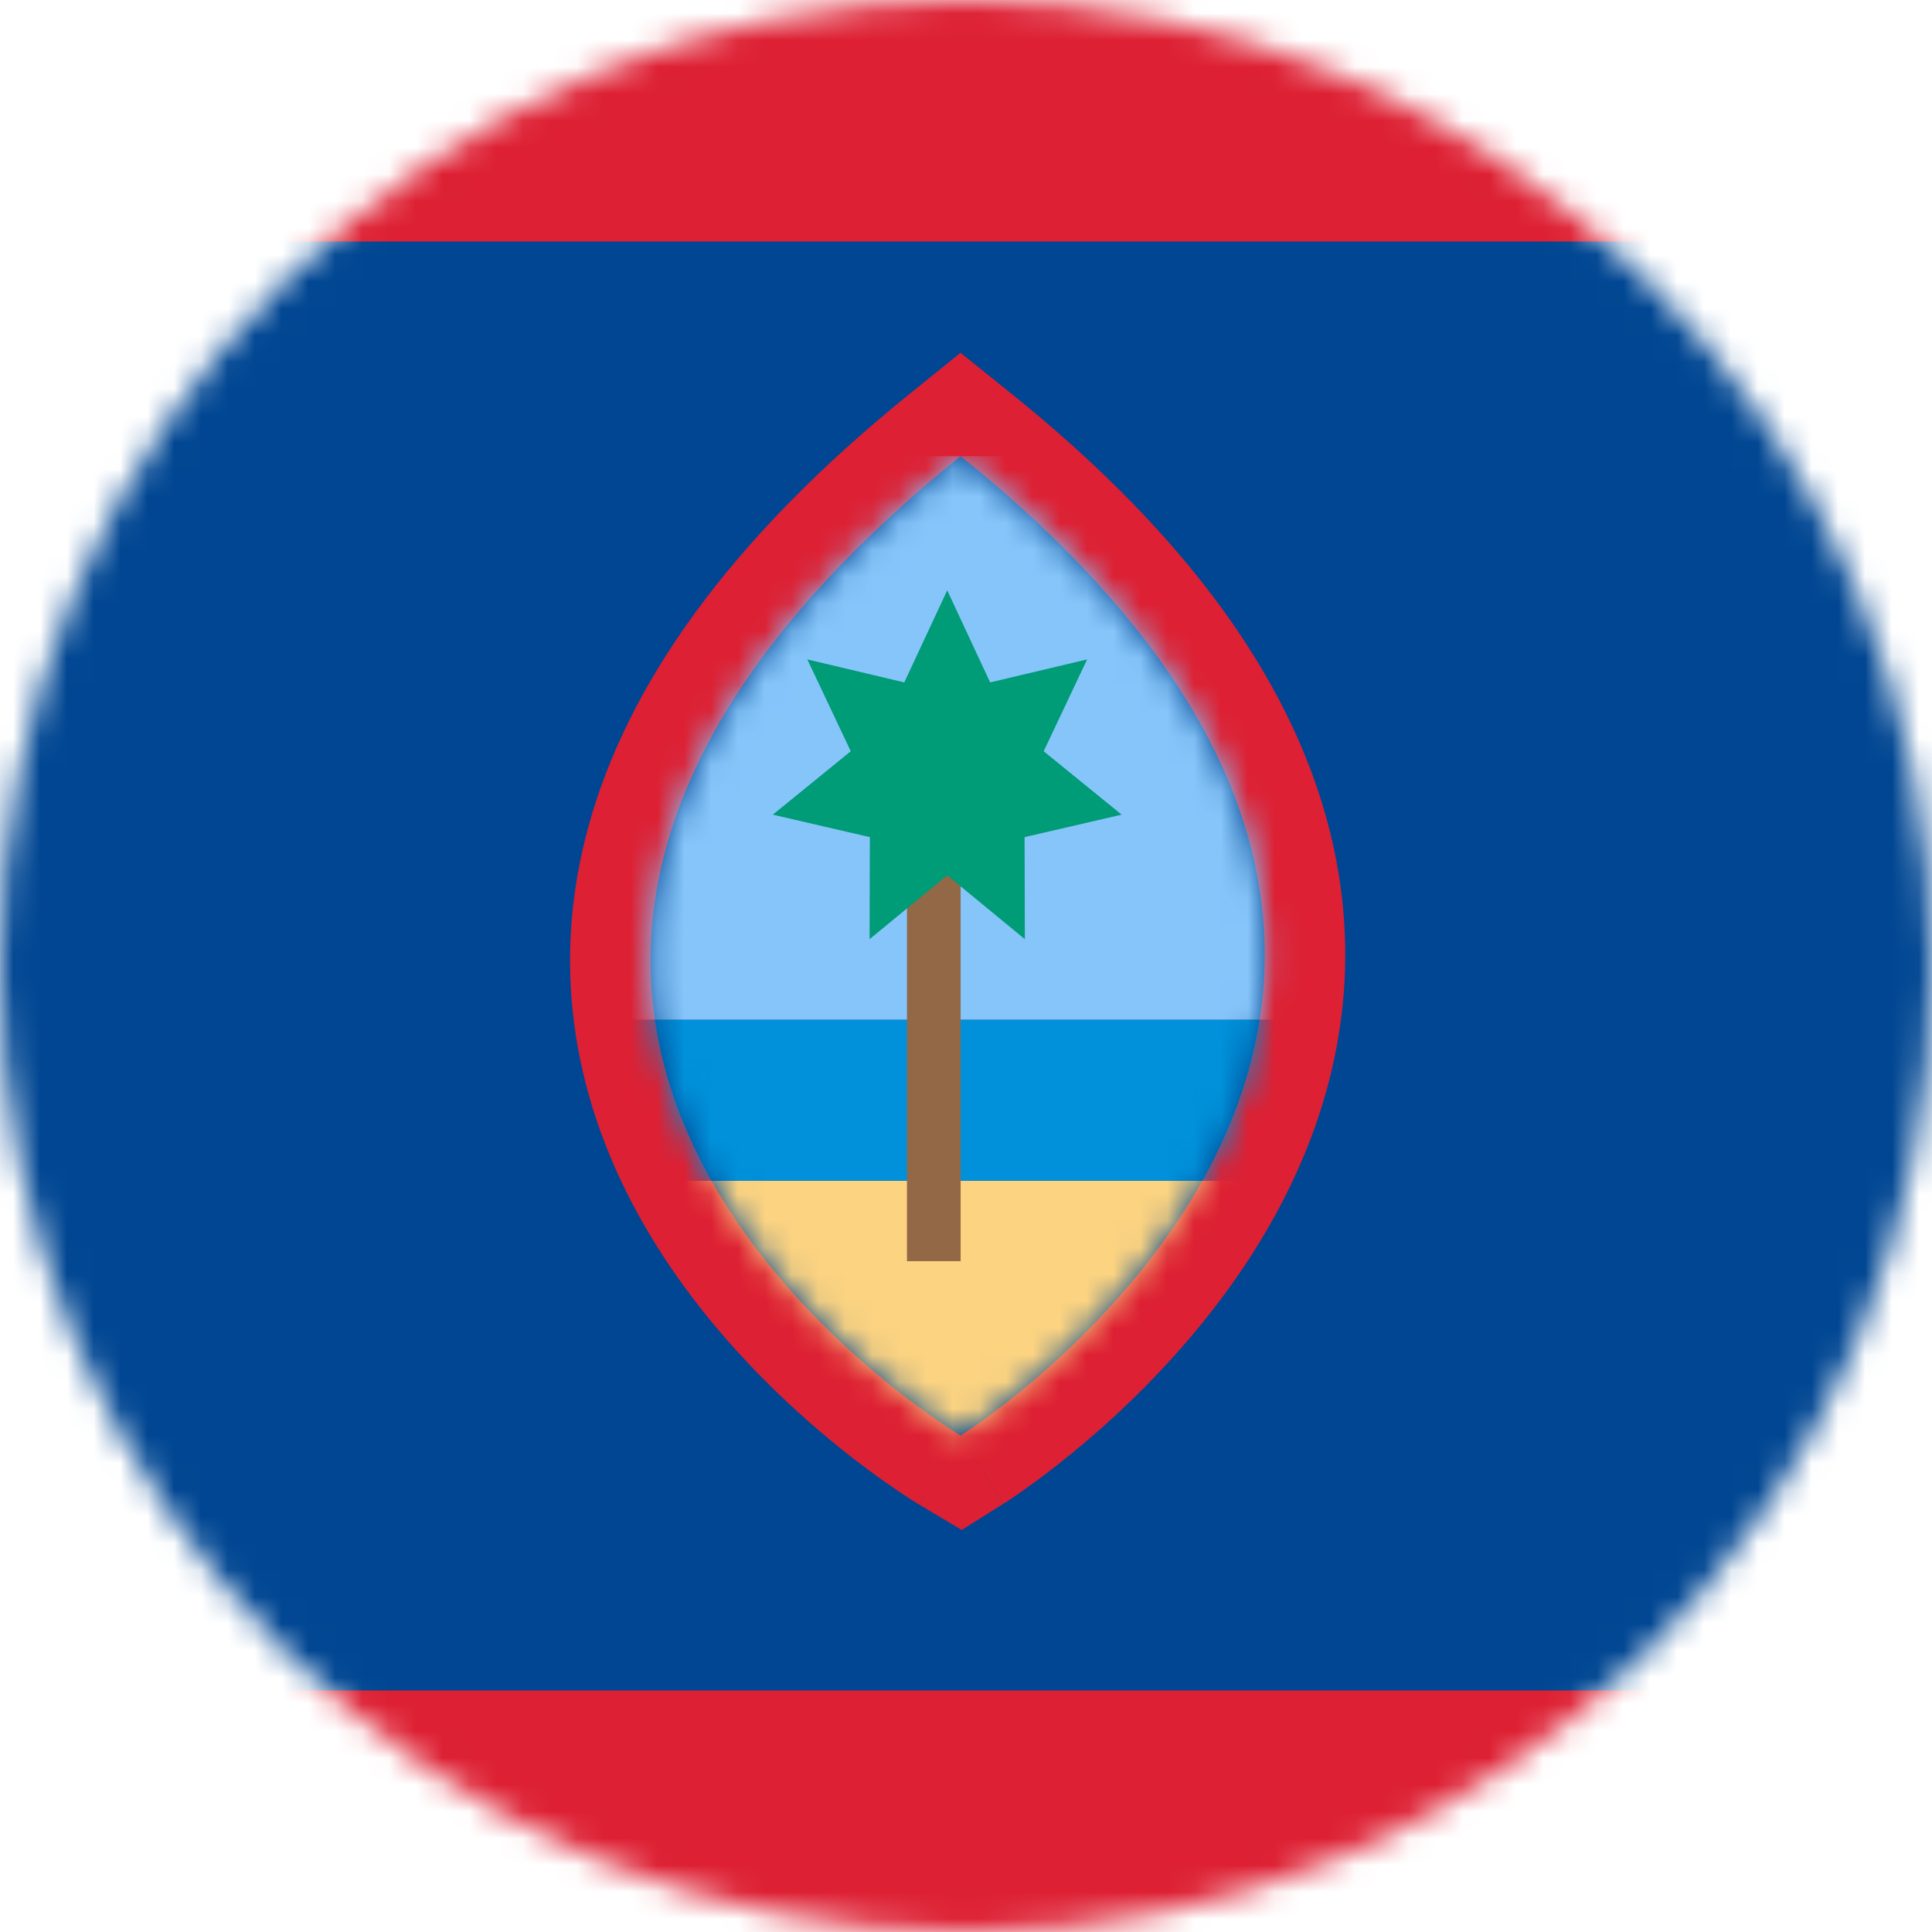 <svg width="72" height="72" viewBox="0 0 72 72" fill="none" xmlns="http://www.w3.org/2000/svg">
<mask id="mask0_38_12481" style="mask-type:alpha" maskUnits="userSpaceOnUse" x="0" y="0" width="72" height="72">
<circle cx="36" cy="36" r="36" fill="#D9D9D9"/>
</mask>
<g mask="url(#mask0_38_12481)">
<rect width="72" height="72" fill="#DD2033"/>
<rect y="9" width="72" height="54" fill="#004692"/>
<path fill-rule="evenodd" clip-rule="evenodd" d="M35.796 13.147L37.68 14.662C44.378 20.047 48.041 25.388 49.452 30.562C50.876 35.782 49.904 40.454 48.061 44.248C46.242 47.993 43.56 50.93 41.41 52.894C40.323 53.887 39.343 54.658 38.627 55.187C38.268 55.452 37.973 55.657 37.762 55.8C37.656 55.871 37.571 55.927 37.509 55.968C37.478 55.988 37.453 56.004 37.434 56.016L37.409 56.032L37.401 56.037L37.397 56.039C37.396 56.04 37.395 56.041 35.8 53.5C35.8 53.5 61.3 37.5 35.8 17C9.8 38 35.8 53.5 35.8 53.5C34.264 56.077 34.262 56.076 34.261 56.075L34.257 56.073L34.249 56.068L34.224 56.053C34.204 56.041 34.178 56.025 34.147 56.006C34.084 55.966 33.997 55.912 33.889 55.842C33.673 55.703 33.373 55.504 33.006 55.246C32.275 54.731 31.275 53.978 30.166 53.006C27.972 51.081 25.229 48.19 23.367 44.467C21.477 40.688 20.487 36.017 21.94 30.763C23.377 25.565 27.104 20.167 33.915 14.666L35.796 13.147ZM35.8 53.5L37.394 56.041L35.84 57.017L34.264 56.077L35.8 53.5Z" fill="#DD2033"/>
<mask id="mask1_38_12481" style="mask-type:alpha" maskUnits="userSpaceOnUse" x="24" y="17" width="24" height="37">
<path d="M35.8 17C61.3 37.5 35.8 53.5 35.8 53.5C35.8 53.5 9.8 38 35.8 17Z" fill="#FBD381"/>
</mask>
<g mask="url(#mask1_38_12481)">
<rect x="21.8" y="44" width="28" height="12" fill="#FBD381"/>
<rect x="21.8" y="38" width="28" height="6" fill="#0091DA"/>
<rect x="21.8" y="17" width="28" height="21" fill="#86C5FA"/>
<rect x="33.8" y="29" width="2" height="18" fill="#936846"/>
<path d="M35.3 22L36.9 25.431L40.513 24.575L38.895 27.997L41.8 30.36L38.183 31.197L38.193 35L35.3 32.62L32.407 35L32.417 31.197L28.8 30.36L31.705 27.997L30.087 24.575L33.7 25.431L35.3 22Z" fill="#009B77"/>
</g>
</g>
</svg>
